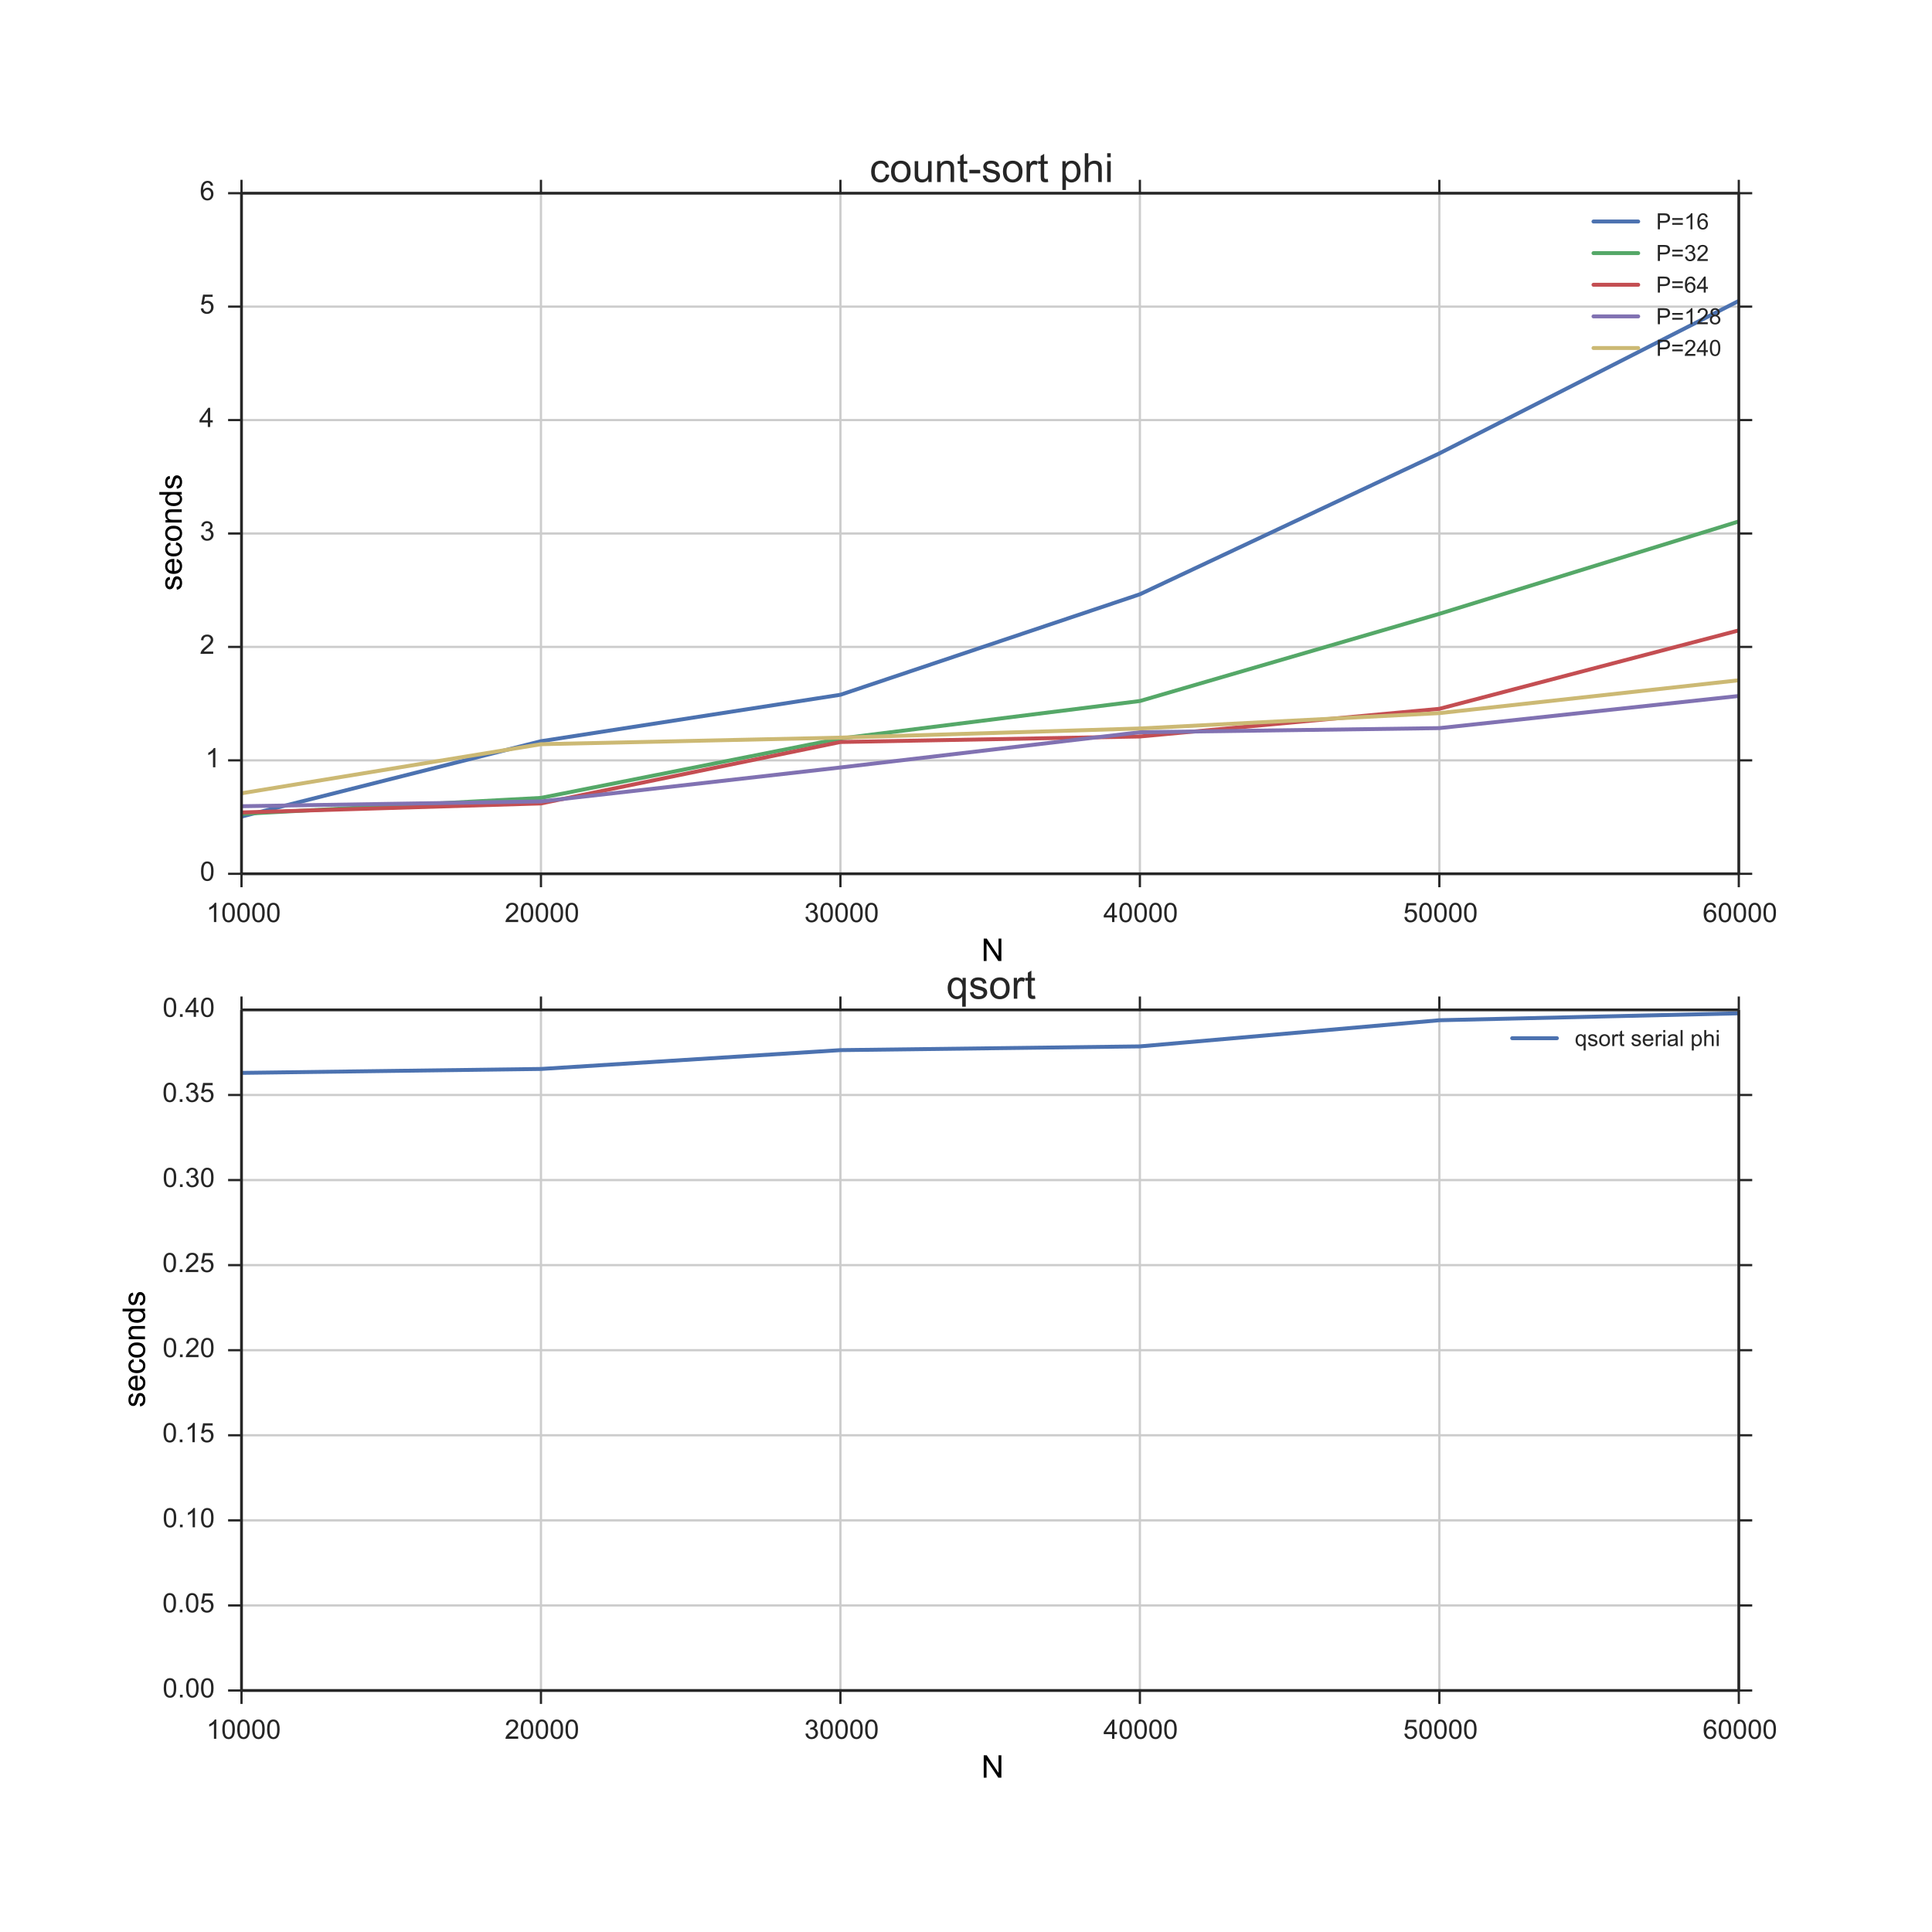 <?xml version="1.0" encoding="utf-8" standalone="no"?>
<!DOCTYPE svg PUBLIC "-//W3C//DTD SVG 1.1//EN"
  "http://www.w3.org/Graphics/SVG/1.1/DTD/svg11.dtd">
<!-- Created with matplotlib (http://matplotlib.org/) -->
<svg height="864pt" version="1.1" viewBox="0 0 864 864" width="864pt" xmlns="http://www.w3.org/2000/svg" xmlns:xlink="http://www.w3.org/1999/xlink">
 <defs>
  <style type="text/css">
*{stroke-linecap:butt;stroke-linejoin:round;}
  </style>
 </defs>
 <g id="figure_1">
  <g id="patch_1">
   <path d="
M0 864
L864 864
L864 0
L0 0
z
" style="fill:#ffffff;"/>
  </g>
  <g id="axes_1">
   <g id="patch_2">
    <path d="
M108 390.764
L777.6 390.764
L777.6 86.4
L108 86.4
z
" style="fill:#ffffff;"/>
   </g>
   <g id="matplotlib.axis_1">
    <g id="xtick_1">
     <g id="line2d_1">
      <path clip-path="url(#p2b1ba3d326)" d="
M108 390.764
L108 86.4" style="fill:none;stroke:#cccccc;stroke-linecap:round;"/>
     </g>
     <g id="line2d_2">
      <defs>
       <path d="
M0 0
L0 6" id="m44d4eda7dc" style="stroke:#262626;"/>
      </defs>
      <g>
       <use style="fill:#262626;stroke:#262626;" x="108.0" xlink:href="#m44d4eda7dc" y="390.764"/>
      </g>
     </g>
     <g id="line2d_3">
      <defs>
       <path d="
M0 0
L0 -6" id="m6214b81e1c" style="stroke:#262626;"/>
      </defs>
      <g>
       <use style="fill:#262626;stroke:#262626;" x="108.0" xlink:href="#m6214b81e1c" y="86.4"/>
      </g>
     </g>
     <g id="text_1">
      <!-- 10000 -->
      <defs>
       <path d="
M4.156 35.297
Q4.156 48 6.766 55.734
Q9.375 63.484 14.516 67.672
Q19.672 71.875 27.484 71.875
Q33.25 71.875 37.594 69.547
Q41.938 67.234 44.766 62.859
Q47.609 58.5 49.219 52.219
Q50.828 45.953 50.828 35.297
Q50.828 22.703 48.234 14.969
Q45.656 7.234 40.5 3
Q35.359 -1.219 27.484 -1.219
Q17.141 -1.219 11.234 6.203
Q4.156 15.141 4.156 35.297
M13.188 35.297
Q13.188 17.672 17.312 11.828
Q21.438 6 27.484 6
Q33.547 6 37.672 11.859
Q41.797 17.719 41.797 35.297
Q41.797 52.984 37.672 58.781
Q33.547 64.594 27.391 64.594
Q21.344 64.594 17.719 59.469
Q13.188 52.938 13.188 35.297" id="ArialMT-30"/>
       <path d="
M37.25 0
L28.469 0
L28.469 56
Q25.297 52.984 20.141 49.953
Q14.984 46.922 10.891 45.406
L10.891 53.906
Q18.266 57.375 23.781 62.297
Q29.297 67.234 31.594 71.875
L37.25 71.875
z
" id="ArialMT-31"/>
      </defs>
      <g style="fill:#262626;" transform="translate(92.257 412.353)scale(0.12 -0.12)">
       <use xlink:href="#ArialMT-31"/>
       <use x="55.615" xlink:href="#ArialMT-30"/>
       <use x="111.23" xlink:href="#ArialMT-30"/>
       <use x="166.846" xlink:href="#ArialMT-30"/>
       <use x="222.461" xlink:href="#ArialMT-30"/>
      </g>
     </g>
    </g>
    <g id="xtick_2">
     <g id="line2d_4">
      <path clip-path="url(#p2b1ba3d326)" d="
M241.92 390.764
L241.92 86.4" style="fill:none;stroke:#cccccc;stroke-linecap:round;"/>
     </g>
     <g id="line2d_5">
      <g>
       <use style="fill:#262626;stroke:#262626;" x="241.92" xlink:href="#m44d4eda7dc" y="390.764"/>
      </g>
     </g>
     <g id="line2d_6">
      <g>
       <use style="fill:#262626;stroke:#262626;" x="241.92" xlink:href="#m6214b81e1c" y="86.4"/>
      </g>
     </g>
     <g id="text_2">
      <!-- 20000 -->
      <defs>
       <path d="
M50.344 8.453
L50.344 0
L3.031 0
Q2.938 3.172 4.047 6.109
Q5.859 10.938 9.828 15.625
Q13.812 20.312 21.344 26.469
Q33.016 36.031 37.109 41.625
Q41.219 47.219 41.219 52.203
Q41.219 57.422 37.469 61
Q33.734 64.594 27.734 64.594
Q21.391 64.594 17.578 60.781
Q13.766 56.984 13.719 50.25
L4.688 51.172
Q5.609 61.281 11.656 66.578
Q17.719 71.875 27.938 71.875
Q38.234 71.875 44.234 66.156
Q50.25 60.453 50.25 52
Q50.25 47.703 48.484 43.547
Q46.734 39.406 42.656 34.812
Q38.578 30.219 29.109 22.219
Q21.188 15.578 18.938 13.203
Q16.703 10.844 15.234 8.453
z
" id="ArialMT-32"/>
      </defs>
      <g style="fill:#262626;" transform="translate(225.7 412.353)scale(0.12 -0.12)">
       <use xlink:href="#ArialMT-32"/>
       <use x="55.615" xlink:href="#ArialMT-30"/>
       <use x="111.23" xlink:href="#ArialMT-30"/>
       <use x="166.846" xlink:href="#ArialMT-30"/>
       <use x="222.461" xlink:href="#ArialMT-30"/>
      </g>
     </g>
    </g>
    <g id="xtick_3">
     <g id="line2d_7">
      <path clip-path="url(#p2b1ba3d326)" d="
M375.84 390.764
L375.84 86.4" style="fill:none;stroke:#cccccc;stroke-linecap:round;"/>
     </g>
     <g id="line2d_8">
      <g>
       <use style="fill:#262626;stroke:#262626;" x="375.84" xlink:href="#m44d4eda7dc" y="390.764"/>
      </g>
     </g>
     <g id="line2d_9">
      <g>
       <use style="fill:#262626;stroke:#262626;" x="375.84" xlink:href="#m6214b81e1c" y="86.4"/>
      </g>
     </g>
     <g id="text_3">
      <!-- 30000 -->
      <defs>
       <path d="
M4.203 18.891
L12.984 20.062
Q14.5 12.594 18.141 9.297
Q21.781 6 27 6
Q33.203 6 37.469 10.297
Q41.75 14.594 41.75 20.953
Q41.75 27 37.797 30.922
Q33.844 34.859 27.734 34.859
Q25.25 34.859 21.531 33.891
L22.516 41.609
Q23.391 41.5 23.922 41.5
Q29.547 41.5 34.031 44.422
Q38.531 47.359 38.531 53.469
Q38.531 58.297 35.25 61.469
Q31.984 64.656 26.812 64.656
Q21.688 64.656 18.266 61.422
Q14.844 58.203 13.875 51.766
L5.078 53.328
Q6.688 62.156 12.391 67.016
Q18.109 71.875 26.609 71.875
Q32.469 71.875 37.391 69.359
Q42.328 66.844 44.938 62.5
Q47.562 58.156 47.562 53.266
Q47.562 48.641 45.062 44.828
Q42.578 41.016 37.703 38.766
Q44.047 37.312 47.562 32.688
Q51.078 28.078 51.078 21.141
Q51.078 11.766 44.234 5.25
Q37.406 -1.266 26.953 -1.266
Q17.531 -1.266 11.297 4.344
Q5.078 9.969 4.203 18.891" id="ArialMT-33"/>
      </defs>
      <g style="fill:#262626;" transform="translate(359.696 412.353)scale(0.12 -0.12)">
       <use xlink:href="#ArialMT-33"/>
       <use x="55.615" xlink:href="#ArialMT-30"/>
       <use x="111.23" xlink:href="#ArialMT-30"/>
       <use x="166.846" xlink:href="#ArialMT-30"/>
       <use x="222.461" xlink:href="#ArialMT-30"/>
      </g>
     </g>
    </g>
    <g id="xtick_4">
     <g id="line2d_10">
      <path clip-path="url(#p2b1ba3d326)" d="
M509.76 390.764
L509.76 86.4" style="fill:none;stroke:#cccccc;stroke-linecap:round;"/>
     </g>
     <g id="line2d_11">
      <g>
       <use style="fill:#262626;stroke:#262626;" x="509.76" xlink:href="#m44d4eda7dc" y="390.764"/>
      </g>
     </g>
     <g id="line2d_12">
      <g>
       <use style="fill:#262626;stroke:#262626;" x="509.76" xlink:href="#m6214b81e1c" y="86.4"/>
      </g>
     </g>
     <g id="text_4">
      <!-- 40000 -->
      <defs>
       <path d="
M32.328 0
L32.328 17.141
L1.266 17.141
L1.266 25.203
L33.938 71.578
L41.109 71.578
L41.109 25.203
L50.781 25.203
L50.781 17.141
L41.109 17.141
L41.109 0
z

M32.328 25.203
L32.328 57.469
L9.906 25.203
z
" id="ArialMT-34"/>
      </defs>
      <g style="fill:#262626;" transform="translate(493.44 412.353)scale(0.12 -0.12)">
       <use xlink:href="#ArialMT-34"/>
       <use x="55.615" xlink:href="#ArialMT-30"/>
       <use x="111.23" xlink:href="#ArialMT-30"/>
       <use x="166.846" xlink:href="#ArialMT-30"/>
       <use x="222.461" xlink:href="#ArialMT-30"/>
      </g>
     </g>
    </g>
    <g id="xtick_5">
     <g id="line2d_13">
      <path clip-path="url(#p2b1ba3d326)" d="
M643.68 390.764
L643.68 86.4" style="fill:none;stroke:#cccccc;stroke-linecap:round;"/>
     </g>
     <g id="line2d_14">
      <g>
       <use style="fill:#262626;stroke:#262626;" x="643.68" xlink:href="#m44d4eda7dc" y="390.764"/>
      </g>
     </g>
     <g id="line2d_15">
      <g>
       <use style="fill:#262626;stroke:#262626;" x="643.68" xlink:href="#m6214b81e1c" y="86.4"/>
      </g>
     </g>
     <g id="text_5">
      <!-- 50000 -->
      <defs>
       <path d="
M4.156 18.75
L13.375 19.531
Q14.406 12.797 18.141 9.391
Q21.875 6 27.156 6
Q33.5 6 37.891 10.781
Q42.281 15.578 42.281 23.484
Q42.281 31 38.062 35.344
Q33.844 39.703 27 39.703
Q22.75 39.703 19.328 37.766
Q15.922 35.844 13.969 32.766
L5.719 33.844
L12.641 70.609
L48.25 70.609
L48.25 62.203
L19.672 62.203
L15.828 42.969
Q22.266 47.469 29.344 47.469
Q38.719 47.469 45.156 40.969
Q51.609 34.469 51.609 24.266
Q51.609 14.547 45.953 7.469
Q39.062 -1.219 27.156 -1.219
Q17.391 -1.219 11.203 4.25
Q5.031 9.719 4.156 18.75" id="ArialMT-35"/>
      </defs>
      <g style="fill:#262626;" transform="translate(627.533 412.353)scale(0.12 -0.12)">
       <use xlink:href="#ArialMT-35"/>
       <use x="55.615" xlink:href="#ArialMT-30"/>
       <use x="111.23" xlink:href="#ArialMT-30"/>
       <use x="166.846" xlink:href="#ArialMT-30"/>
       <use x="222.461" xlink:href="#ArialMT-30"/>
      </g>
     </g>
    </g>
    <g id="xtick_6">
     <g id="line2d_16">
      <path clip-path="url(#p2b1ba3d326)" d="
M777.6 390.764
L777.6 86.4" style="fill:none;stroke:#cccccc;stroke-linecap:round;"/>
     </g>
     <g id="line2d_17">
      <g>
       <use style="fill:#262626;stroke:#262626;" x="777.6" xlink:href="#m44d4eda7dc" y="390.764"/>
      </g>
     </g>
     <g id="line2d_18">
      <g>
       <use style="fill:#262626;stroke:#262626;" x="777.6" xlink:href="#m6214b81e1c" y="86.4"/>
      </g>
     </g>
     <g id="text_6">
      <!-- 60000 -->
      <defs>
       <path d="
M49.75 54.047
L41.016 53.375
Q39.844 58.547 37.703 60.891
Q34.125 64.656 28.906 64.656
Q24.703 64.656 21.531 62.312
Q17.391 59.281 14.984 53.469
Q12.594 47.656 12.5 36.922
Q15.672 41.75 20.266 44.094
Q24.859 46.438 29.891 46.438
Q38.672 46.438 44.844 39.969
Q51.031 33.5 51.031 23.25
Q51.031 16.5 48.125 10.719
Q45.219 4.938 40.141 1.859
Q35.062 -1.219 28.609 -1.219
Q17.625 -1.219 10.688 6.859
Q3.766 14.938 3.766 33.5
Q3.766 54.25 11.422 63.672
Q18.109 71.875 29.438 71.875
Q37.891 71.875 43.281 67.141
Q48.688 62.406 49.75 54.047
M13.875 23.188
Q13.875 18.656 15.797 14.5
Q17.719 10.359 21.188 8.172
Q24.656 6 28.469 6
Q34.031 6 38.031 10.484
Q42.047 14.984 42.047 22.703
Q42.047 30.125 38.078 34.391
Q34.125 38.672 28.125 38.672
Q22.172 38.672 18.016 34.391
Q13.875 30.125 13.875 23.188" id="ArialMT-36"/>
      </defs>
      <g style="fill:#262626;" transform="translate(761.43 412.353)scale(0.12 -0.12)">
       <use xlink:href="#ArialMT-36"/>
       <use x="55.615" xlink:href="#ArialMT-30"/>
       <use x="111.23" xlink:href="#ArialMT-30"/>
       <use x="166.846" xlink:href="#ArialMT-30"/>
       <use x="222.461" xlink:href="#ArialMT-30"/>
      </g>
     </g>
    </g>
    <g id="text_7">
     <!-- N -->
     <defs>
      <path d="
M7.625 0
L7.625 71.578
L17.328 71.578
L54.938 15.375
L54.938 71.578
L64.016 71.578
L64.016 0
L54.297 0
L16.703 56.25
L16.703 0
z
" id="ArialMT-4e"/>
     </defs>
     <g transform="translate(438.853 429.759)scale(0.14 -0.14)">
      <use xlink:href="#ArialMT-4e"/>
     </g>
    </g>
   </g>
   <g id="matplotlib.axis_2">
    <g id="ytick_1">
     <g id="line2d_19">
      <path clip-path="url(#p2b1ba3d326)" d="
M108 390.764
L777.6 390.764" style="fill:none;stroke:#cccccc;stroke-linecap:round;"/>
     </g>
     <g id="line2d_20">
      <defs>
       <path d="
M0 0
L-6 0" id="m0dfa6ce036" style="stroke:#262626;"/>
      </defs>
      <g>
       <use style="fill:#262626;stroke:#262626;" x="108.0" xlink:href="#m0dfa6ce036" y="390.764"/>
      </g>
     </g>
     <g id="line2d_21">
      <defs>
       <path d="
M0 0
L6 0" id="m0afc27f78c" style="stroke:#262626;"/>
      </defs>
      <g>
       <use style="fill:#262626;stroke:#262626;" x="777.6" xlink:href="#m0afc27f78c" y="390.764"/>
      </g>
     </g>
     <g id="text_8">
      <!-- 0 -->
      <g style="fill:#262626;" transform="translate(89.399 393.866)scale(0.12 -0.12)">
       <use xlink:href="#ArialMT-30"/>
      </g>
     </g>
    </g>
    <g id="ytick_2">
     <g id="line2d_22">
      <path clip-path="url(#p2b1ba3d326)" d="
M108 340.036
L777.6 340.036" style="fill:none;stroke:#cccccc;stroke-linecap:round;"/>
     </g>
     <g id="line2d_23">
      <g>
       <use style="fill:#262626;stroke:#262626;" x="108.0" xlink:href="#m0dfa6ce036" y="340.036"/>
      </g>
     </g>
     <g id="line2d_24">
      <g>
       <use style="fill:#262626;stroke:#262626;" x="777.6" xlink:href="#m0afc27f78c" y="340.036"/>
      </g>
     </g>
     <g id="text_9">
      <!-- 1 -->
      <g style="fill:#262626;" transform="translate(91.837 343.139)scale(0.12 -0.12)">
       <use xlink:href="#ArialMT-31"/>
      </g>
     </g>
    </g>
    <g id="ytick_3">
     <g id="line2d_25">
      <path clip-path="url(#p2b1ba3d326)" d="
M108 289.309
L777.6 289.309" style="fill:none;stroke:#cccccc;stroke-linecap:round;"/>
     </g>
     <g id="line2d_26">
      <g>
       <use style="fill:#262626;stroke:#262626;" x="108.0" xlink:href="#m0dfa6ce036" y="289.309"/>
      </g>
     </g>
     <g id="line2d_27">
      <g>
       <use style="fill:#262626;stroke:#262626;" x="777.6" xlink:href="#m0afc27f78c" y="289.309"/>
      </g>
     </g>
     <g id="text_10">
      <!-- 2 -->
      <g style="fill:#262626;" transform="translate(89.311 292.411)scale(0.12 -0.12)">
       <use xlink:href="#ArialMT-32"/>
      </g>
     </g>
    </g>
    <g id="ytick_4">
     <g id="line2d_28">
      <path clip-path="url(#p2b1ba3d326)" d="
M108 238.582
L777.6 238.582" style="fill:none;stroke:#cccccc;stroke-linecap:round;"/>
     </g>
     <g id="line2d_29">
      <g>
       <use style="fill:#262626;stroke:#262626;" x="108.0" xlink:href="#m0dfa6ce036" y="238.582"/>
      </g>
     </g>
     <g id="line2d_30">
      <g>
       <use style="fill:#262626;stroke:#262626;" x="777.6" xlink:href="#m0afc27f78c" y="238.582"/>
      </g>
     </g>
     <g id="text_11">
      <!-- 3 -->
      <g style="fill:#262626;" transform="translate(89.375 241.684)scale(0.12 -0.12)">
       <use xlink:href="#ArialMT-33"/>
      </g>
     </g>
    </g>
    <g id="ytick_5">
     <g id="line2d_31">
      <path clip-path="url(#p2b1ba3d326)" d="
M108 187.855
L777.6 187.855" style="fill:none;stroke:#cccccc;stroke-linecap:round;"/>
     </g>
     <g id="line2d_32">
      <g>
       <use style="fill:#262626;stroke:#262626;" x="108.0" xlink:href="#m0dfa6ce036" y="187.855"/>
      </g>
     </g>
     <g id="line2d_33">
      <g>
       <use style="fill:#262626;stroke:#262626;" x="777.6" xlink:href="#m0afc27f78c" y="187.855"/>
      </g>
     </g>
     <g id="text_12">
      <!-- 4 -->
      <g style="fill:#262626;" transform="translate(89.058 190.957)scale(0.12 -0.12)">
       <use xlink:href="#ArialMT-34"/>
      </g>
     </g>
    </g>
    <g id="ytick_6">
     <g id="line2d_34">
      <path clip-path="url(#p2b1ba3d326)" d="
M108 137.127
L777.6 137.127" style="fill:none;stroke:#cccccc;stroke-linecap:round;"/>
     </g>
     <g id="line2d_35">
      <g>
       <use style="fill:#262626;stroke:#262626;" x="108.0" xlink:href="#m0dfa6ce036" y="137.127"/>
      </g>
     </g>
     <g id="line2d_36">
      <g>
       <use style="fill:#262626;stroke:#262626;" x="777.6" xlink:href="#m0afc27f78c" y="137.127"/>
      </g>
     </g>
     <g id="text_13">
      <!-- 5 -->
      <g style="fill:#262626;" transform="translate(89.306 140.229)scale(0.12 -0.12)">
       <use xlink:href="#ArialMT-35"/>
      </g>
     </g>
    </g>
    <g id="ytick_7">
     <g id="line2d_37">
      <path clip-path="url(#p2b1ba3d326)" d="
M108 86.4
L777.6 86.4" style="fill:none;stroke:#cccccc;stroke-linecap:round;"/>
     </g>
     <g id="line2d_38">
      <g>
       <use style="fill:#262626;stroke:#262626;" x="108.0" xlink:href="#m0dfa6ce036" y="86.4"/>
      </g>
     </g>
     <g id="line2d_39">
      <g>
       <use style="fill:#262626;stroke:#262626;" x="777.6" xlink:href="#m0afc27f78c" y="86.4"/>
      </g>
     </g>
     <g id="text_14">
      <!-- 6 -->
      <g style="fill:#262626;" transform="translate(89.328 89.502)scale(0.12 -0.12)">
       <use xlink:href="#ArialMT-36"/>
      </g>
     </g>
    </g>
    <g id="text_15">
     <!-- seconds -->
     <defs>
      <path d="
M40.438 19
L49.078 17.875
Q47.656 8.938 41.812 3.875
Q35.984 -1.172 27.484 -1.172
Q16.844 -1.172 10.375 5.781
Q3.906 12.75 3.906 25.734
Q3.906 34.125 6.688 40.422
Q9.469 46.734 15.156 49.875
Q20.844 53.031 27.547 53.031
Q35.984 53.031 41.359 48.75
Q46.734 44.484 48.25 36.625
L39.703 35.297
Q38.484 40.531 35.375 43.156
Q32.281 45.797 27.875 45.797
Q21.234 45.797 17.078 41.031
Q12.938 36.281 12.938 25.984
Q12.938 15.531 16.938 10.797
Q20.953 6.062 27.391 6.062
Q32.562 6.062 36.031 9.234
Q39.5 12.406 40.438 19" id="ArialMT-63"/>
      <path d="
M42.094 16.703
L51.172 15.578
Q49.031 7.625 43.219 3.219
Q37.406 -1.172 28.375 -1.172
Q17 -1.172 10.328 5.828
Q3.656 12.844 3.656 25.484
Q3.656 38.578 10.391 45.797
Q17.141 53.031 27.875 53.031
Q38.281 53.031 44.875 45.953
Q51.469 38.875 51.469 26.031
Q51.469 25.25 51.422 23.688
L12.75 23.688
Q13.234 15.141 17.578 10.594
Q21.922 6.062 28.422 6.062
Q33.25 6.062 36.672 8.594
Q40.094 11.141 42.094 16.703
M13.234 30.906
L42.188 30.906
Q41.609 37.453 38.875 40.719
Q34.672 45.797 27.984 45.797
Q21.922 45.797 17.797 41.75
Q13.672 37.703 13.234 30.906" id="ArialMT-65"/>
      <path d="
M40.234 0
L40.234 6.547
Q35.297 -1.172 25.734 -1.172
Q19.531 -1.172 14.328 2.25
Q9.125 5.672 6.266 11.797
Q3.422 17.922 3.422 25.875
Q3.422 33.641 6 39.969
Q8.594 46.297 13.766 49.656
Q18.953 53.031 25.344 53.031
Q30.031 53.031 33.688 51.047
Q37.359 49.078 39.656 45.906
L39.656 71.578
L48.391 71.578
L48.391 0
z

M12.453 25.875
Q12.453 15.922 16.641 10.984
Q20.844 6.062 26.562 6.062
Q32.328 6.062 36.344 10.766
Q40.375 15.484 40.375 25.141
Q40.375 35.797 36.266 40.766
Q32.172 45.75 26.172 45.75
Q20.312 45.75 16.375 40.969
Q12.453 36.188 12.453 25.875" id="ArialMT-64"/>
      <path d="
M3.078 15.484
L11.766 16.844
Q12.5 11.625 15.844 8.844
Q19.188 6.062 25.203 6.062
Q31.25 6.062 34.172 8.516
Q37.109 10.984 37.109 14.312
Q37.109 17.281 34.516 19
Q32.719 20.172 25.531 21.969
Q15.875 24.422 12.141 26.203
Q8.406 27.984 6.469 31.125
Q4.547 34.281 4.547 38.094
Q4.547 41.547 6.125 44.5
Q7.719 47.469 10.453 49.422
Q12.5 50.922 16.031 51.969
Q19.578 53.031 23.641 53.031
Q29.734 53.031 34.344 51.266
Q38.969 49.516 41.156 46.5
Q43.359 43.5 44.188 38.484
L35.594 37.312
Q35.016 41.312 32.203 43.547
Q29.391 45.797 24.266 45.797
Q18.219 45.797 15.625 43.797
Q13.031 41.797 13.031 39.109
Q13.031 37.406 14.109 36.031
Q15.188 34.625 17.484 33.688
Q18.797 33.203 25.25 31.453
Q34.578 28.953 38.25 27.359
Q41.938 25.781 44.031 22.75
Q46.141 19.734 46.141 15.234
Q46.141 10.844 43.578 6.953
Q41.016 3.078 36.172 0.953
Q31.344 -1.172 25.25 -1.172
Q15.141 -1.172 9.844 3.031
Q4.547 7.234 3.078 15.484" id="ArialMT-73"/>
      <path d="
M3.328 25.922
Q3.328 40.328 11.328 47.266
Q18.016 53.031 27.641 53.031
Q38.328 53.031 45.109 46.016
Q51.906 39.016 51.906 26.656
Q51.906 16.656 48.906 10.906
Q45.906 5.172 40.156 2
Q34.422 -1.172 27.641 -1.172
Q16.75 -1.172 10.031 5.812
Q3.328 12.797 3.328 25.922
M12.359 25.922
Q12.359 15.969 16.703 11.016
Q21.047 6.062 27.641 6.062
Q34.188 6.062 38.531 11.031
Q42.875 16.016 42.875 26.219
Q42.875 35.844 38.5 40.797
Q34.125 45.75 27.641 45.75
Q21.047 45.75 16.703 40.812
Q12.359 35.891 12.359 25.922" id="ArialMT-6f"/>
      <path d="
M6.594 0
L6.594 51.859
L14.5 51.859
L14.5 44.484
Q20.219 53.031 31 53.031
Q35.688 53.031 39.625 51.344
Q43.562 49.656 45.516 46.922
Q47.469 44.188 48.25 40.438
Q48.734 37.984 48.734 31.891
L48.734 0
L39.938 0
L39.938 31.547
Q39.938 36.922 38.906 39.578
Q37.891 42.234 35.281 43.812
Q32.672 45.406 29.156 45.406
Q23.531 45.406 19.453 41.844
Q15.375 38.281 15.375 28.328
L15.375 0
z
" id="ArialMT-6e"/>
     </defs>
     <g transform="translate(81.276 264.167)rotate(-90.0)scale(0.14 -0.14)">
      <use xlink:href="#ArialMT-73"/>
      <use x="50.0" xlink:href="#ArialMT-65"/>
      <use x="105.615" xlink:href="#ArialMT-63"/>
      <use x="155.615" xlink:href="#ArialMT-6f"/>
      <use x="211.23" xlink:href="#ArialMT-6e"/>
      <use x="266.846" xlink:href="#ArialMT-64"/>
      <use x="322.461" xlink:href="#ArialMT-73"/>
     </g>
    </g>
   </g>
   <g id="line2d_40">
    <path clip-path="url(#p2b1ba3d326)" d="
M108 365.177
L241.92 331.469
L375.84 310.705
L509.76 265.761
L643.68 202.767
L777.6 134.561" style="fill:none;stroke:#4c72b0;stroke-linecap:round;stroke-width:1.75;"/>
   </g>
   <g id="line2d_41">
    <path clip-path="url(#p2b1ba3d326)" d="
M108 363.996
L241.92 356.821
L375.84 330.258
L509.76 313.499
L643.68 274.509
L777.6 233.19" style="fill:none;stroke:#55a868;stroke-linecap:round;stroke-width:1.75;"/>
   </g>
   <g id="line2d_42">
    <path clip-path="url(#p2b1ba3d326)" d="
M108 363.341
L241.92 359.302
L375.84 331.828
L509.76 329.361
L643.68 316.99
L777.6 281.913" style="fill:none;stroke:#c44e52;stroke-linecap:round;stroke-width:1.75;"/>
   </g>
   <g id="line2d_43">
    <path clip-path="url(#p2b1ba3d326)" d="
M108 360.55
L241.92 358.399
L375.84 343.219
L509.76 327.461
L643.68 325.618
L777.6 311.248" style="fill:none;stroke:#8172b2;stroke-linecap:round;stroke-width:1.75;"/>
   </g>
   <g id="line2d_44">
    <path clip-path="url(#p2b1ba3d326)" d="
M108 354.764
L241.92 332.807
L375.84 329.866
L509.76 325.775
L643.68 318.91
L777.6 304.224" style="fill:none;stroke:#ccb974;stroke-linecap:round;stroke-width:1.75;"/>
   </g>
   <g id="patch_3">
    <path d="
M108 86.4
L777.6 86.4" style="fill:none;stroke:#262626;stroke-width:1.25;"/>
   </g>
   <g id="patch_4">
    <path d="
M777.6 390.764
L777.6 86.4" style="fill:none;stroke:#262626;stroke-width:1.25;"/>
   </g>
   <g id="patch_5">
    <path d="
M108 390.764
L777.6 390.764" style="fill:none;stroke:#262626;stroke-width:1.25;"/>
   </g>
   <g id="patch_6">
    <path d="
M108 390.764
L108 86.4" style="fill:none;stroke:#262626;stroke-width:1.25;"/>
   </g>
   <g id="text_16">
    <!-- count-sort phi -->
    <defs>
     <path d="
M6.594 0
L6.594 71.578
L15.375 71.578
L15.375 45.906
Q21.531 53.031 30.906 53.031
Q36.672 53.031 40.922 50.75
Q45.172 48.484 47 44.484
Q48.828 40.484 48.828 32.859
L48.828 0
L40.047 0
L40.047 32.859
Q40.047 39.453 37.188 42.453
Q34.328 45.453 29.109 45.453
Q25.203 45.453 21.75 43.422
Q18.312 41.406 16.844 37.938
Q15.375 34.469 15.375 28.375
L15.375 0
z
" id="ArialMT-68"/>
     <path d="
M25.781 7.859
L27.047 0.094
Q23.344 -0.688 20.406 -0.688
Q15.625 -0.688 12.984 0.828
Q10.359 2.344 9.281 4.812
Q8.203 7.281 8.203 15.188
L8.203 45.016
L1.766 45.016
L1.766 51.859
L8.203 51.859
L8.203 64.703
L16.938 69.969
L16.938 51.859
L25.781 51.859
L25.781 45.016
L16.938 45.016
L16.938 14.703
Q16.938 10.938 17.406 9.859
Q17.875 8.797 18.922 8.156
Q19.969 7.516 21.922 7.516
Q23.391 7.516 25.781 7.859" id="ArialMT-74"/>
     <path d="
M40.578 0
L40.578 7.625
Q34.516 -1.172 24.125 -1.172
Q19.531 -1.172 15.547 0.578
Q11.578 2.344 9.641 5
Q7.719 7.672 6.938 11.531
Q6.391 14.109 6.391 19.734
L6.391 51.859
L15.188 51.859
L15.188 23.094
Q15.188 16.219 15.719 13.812
Q16.547 10.359 19.234 8.375
Q21.922 6.391 25.875 6.391
Q29.828 6.391 33.297 8.422
Q36.766 10.453 38.203 13.938
Q39.656 17.438 39.656 24.078
L39.656 51.859
L48.438 51.859
L48.438 0
z
" id="ArialMT-75"/>
     <path d="
M6.641 61.469
L6.641 71.578
L15.438 71.578
L15.438 61.469
z

M6.641 0
L6.641 51.859
L15.438 51.859
L15.438 0
z
" id="ArialMT-69"/>
     <path d="
M3.172 21.484
L3.172 30.328
L30.172 30.328
L30.172 21.484
z
" id="ArialMT-2d"/>
     <path d="
M6.594 -19.875
L6.594 51.859
L14.594 51.859
L14.594 45.125
Q17.438 49.078 21 51.047
Q24.562 53.031 29.641 53.031
Q36.281 53.031 41.359 49.609
Q46.438 46.188 49.016 39.953
Q51.609 33.734 51.609 26.312
Q51.609 18.359 48.75 11.984
Q45.906 5.609 40.453 2.219
Q35.016 -1.172 29 -1.172
Q24.609 -1.172 21.109 0.688
Q17.625 2.547 15.375 5.375
L15.375 -19.875
z

M14.547 25.641
Q14.547 15.625 18.594 10.844
Q22.656 6.062 28.422 6.062
Q34.281 6.062 38.453 11.016
Q42.625 15.969 42.625 26.375
Q42.625 36.281 38.547 41.203
Q34.469 46.141 28.812 46.141
Q23.188 46.141 18.859 40.891
Q14.547 35.641 14.547 25.641" id="ArialMT-70"/>
     <path d="
M6.5 0
L6.5 51.859
L14.406 51.859
L14.406 44
Q17.438 49.516 20 51.266
Q22.562 53.031 25.641 53.031
Q30.078 53.031 34.672 50.203
L31.641 42.047
Q28.422 43.953 25.203 43.953
Q22.312 43.953 20.016 42.219
Q17.719 40.484 16.75 37.406
Q15.281 32.719 15.281 27.156
L15.281 0
z
" id="ArialMT-72"/>
     <path id="ArialMT-20"/>
    </defs>
    <g style="fill:#262626;" transform="translate(388.887 81.4)scale(0.18 -0.18)">
     <use xlink:href="#ArialMT-63"/>
     <use x="50.0" xlink:href="#ArialMT-6f"/>
     <use x="105.615" xlink:href="#ArialMT-75"/>
     <use x="161.23" xlink:href="#ArialMT-6e"/>
     <use x="216.846" xlink:href="#ArialMT-74"/>
     <use x="244.629" xlink:href="#ArialMT-2d"/>
     <use x="277.93" xlink:href="#ArialMT-73"/>
     <use x="327.93" xlink:href="#ArialMT-6f"/>
     <use x="383.545" xlink:href="#ArialMT-72"/>
     <use x="416.846" xlink:href="#ArialMT-74"/>
     <use x="444.629" xlink:href="#ArialMT-20"/>
     <use x="472.412" xlink:href="#ArialMT-70"/>
     <use x="528.027" xlink:href="#ArialMT-68"/>
     <use x="583.643" xlink:href="#ArialMT-69"/>
    </g>
   </g>
   <g id="legend_1">
    <g id="line2d_45">
     <path d="
M712.617 99.058
L732.617 99.058" style="fill:none;stroke:#4c72b0;stroke-linecap:round;stroke-width:1.75;"/>
    </g>
    <g id="line2d_46"/>
    <g id="text_17">
     <!-- P=16 -->
     <defs>
      <path d="
M7.719 0
L7.719 71.578
L34.719 71.578
Q41.844 71.578 45.609 70.906
Q50.875 70.016 54.438 67.547
Q58.016 65.094 60.188 60.641
Q62.359 56.203 62.359 50.875
Q62.359 41.75 56.547 35.422
Q50.734 29.109 35.547 29.109
L17.188 29.109
L17.188 0
z

M17.188 37.547
L35.688 37.547
Q44.875 37.547 48.734 40.969
Q52.594 44.391 52.594 50.594
Q52.594 55.078 50.312 58.266
Q48.047 61.469 44.344 62.5
Q41.938 63.141 35.5 63.141
L17.188 63.141
z
" id="ArialMT-50"/>
      <path d="
M52.828 42.094
L5.562 42.094
L5.562 50.297
L52.828 50.297
z

M52.828 20.359
L5.562 20.359
L5.562 28.562
L52.828 28.562
z
" id="ArialMT-3d"/>
     </defs>
     <g style="fill:#262626;" transform="translate(740.617 102.558)scale(0.1 -0.1)">
      <use xlink:href="#ArialMT-50"/>
      <use x="66.699" xlink:href="#ArialMT-3d"/>
      <use x="125.098" xlink:href="#ArialMT-31"/>
      <use x="180.713" xlink:href="#ArialMT-36"/>
     </g>
    </g>
    <g id="line2d_47">
     <path d="
M712.617 113.203
L732.617 113.203" style="fill:none;stroke:#55a868;stroke-linecap:round;stroke-width:1.75;"/>
    </g>
    <g id="line2d_48"/>
    <g id="text_18">
     <!-- P=32 -->
     <g style="fill:#262626;" transform="translate(740.617 116.703)scale(0.1 -0.1)">
      <use xlink:href="#ArialMT-50"/>
      <use x="66.699" xlink:href="#ArialMT-3d"/>
      <use x="125.098" xlink:href="#ArialMT-33"/>
      <use x="180.713" xlink:href="#ArialMT-32"/>
     </g>
    </g>
    <g id="line2d_49">
     <path d="
M712.617 127.348
L732.617 127.348" style="fill:none;stroke:#c44e52;stroke-linecap:round;stroke-width:1.75;"/>
    </g>
    <g id="line2d_50"/>
    <g id="text_19">
     <!-- P=64 -->
     <g style="fill:#262626;" transform="translate(740.617 130.848)scale(0.1 -0.1)">
      <use xlink:href="#ArialMT-50"/>
      <use x="66.699" xlink:href="#ArialMT-3d"/>
      <use x="125.098" xlink:href="#ArialMT-36"/>
      <use x="180.713" xlink:href="#ArialMT-34"/>
     </g>
    </g>
    <g id="line2d_51">
     <path d="
M712.617 141.494
L732.617 141.494" style="fill:none;stroke:#8172b2;stroke-linecap:round;stroke-width:1.75;"/>
    </g>
    <g id="line2d_52"/>
    <g id="text_20">
     <!-- P=128 -->
     <defs>
      <path d="
M17.672 38.812
Q12.203 40.828 9.562 44.531
Q6.938 48.25 6.938 53.422
Q6.938 61.234 12.547 66.547
Q18.172 71.875 27.484 71.875
Q36.859 71.875 42.578 66.422
Q48.297 60.984 48.297 53.172
Q48.297 48.188 45.672 44.5
Q43.062 40.828 37.75 38.812
Q44.344 36.672 47.781 31.875
Q51.219 27.094 51.219 20.453
Q51.219 11.281 44.719 5.031
Q38.234 -1.219 27.641 -1.219
Q17.047 -1.219 10.547 5.047
Q4.047 11.328 4.047 20.703
Q4.047 27.688 7.594 32.391
Q11.141 37.109 17.672 38.812
M15.922 53.719
Q15.922 48.641 19.188 45.406
Q22.469 42.188 27.688 42.188
Q32.766 42.188 36.016 45.375
Q39.266 48.578 39.266 53.219
Q39.266 58.062 35.906 61.359
Q32.562 64.656 27.594 64.656
Q22.562 64.656 19.234 61.422
Q15.922 58.203 15.922 53.719
M13.094 20.656
Q13.094 16.891 14.875 13.375
Q16.656 9.859 20.172 7.922
Q23.688 6 27.734 6
Q34.031 6 38.125 10.047
Q42.234 14.109 42.234 20.359
Q42.234 26.703 38.016 30.859
Q33.797 35.016 27.438 35.016
Q21.234 35.016 17.156 30.906
Q13.094 26.812 13.094 20.656" id="ArialMT-38"/>
     </defs>
     <g style="fill:#262626;" transform="translate(740.617 144.994)scale(0.1 -0.1)">
      <use xlink:href="#ArialMT-50"/>
      <use x="66.699" xlink:href="#ArialMT-3d"/>
      <use x="125.098" xlink:href="#ArialMT-31"/>
      <use x="180.713" xlink:href="#ArialMT-32"/>
      <use x="236.328" xlink:href="#ArialMT-38"/>
     </g>
    </g>
    <g id="line2d_53">
     <path d="
M712.617 155.639
L732.617 155.639" style="fill:none;stroke:#ccb974;stroke-linecap:round;stroke-width:1.75;"/>
    </g>
    <g id="line2d_54"/>
    <g id="text_21">
     <!-- P=240 -->
     <g style="fill:#262626;" transform="translate(740.617 159.139)scale(0.1 -0.1)">
      <use xlink:href="#ArialMT-50"/>
      <use x="66.699" xlink:href="#ArialMT-3d"/>
      <use x="125.098" xlink:href="#ArialMT-32"/>
      <use x="180.713" xlink:href="#ArialMT-34"/>
      <use x="236.328" xlink:href="#ArialMT-30"/>
     </g>
    </g>
   </g>
  </g>
  <g id="axes_2">
   <g id="patch_7">
    <path d="
M108 756
L777.6 756
L777.6 451.636
L108 451.636
z
" style="fill:#ffffff;"/>
   </g>
   <g id="matplotlib.axis_3">
    <g id="xtick_7">
     <g id="line2d_55">
      <path clip-path="url(#p250e42905c)" d="
M108 756
L108 451.636" style="fill:none;stroke:#cccccc;stroke-linecap:round;"/>
     </g>
     <g id="line2d_56">
      <g>
       <use style="fill:#262626;stroke:#262626;" x="108.0" xlink:href="#m44d4eda7dc" y="756.0"/>
      </g>
     </g>
     <g id="line2d_57">
      <g>
       <use style="fill:#262626;stroke:#262626;" x="108.0" xlink:href="#m6214b81e1c" y="451.636"/>
      </g>
     </g>
     <g id="text_22">
      <!-- 10000 -->
      <g style="fill:#262626;" transform="translate(92.257 777.589)scale(0.12 -0.12)">
       <use xlink:href="#ArialMT-31"/>
       <use x="55.615" xlink:href="#ArialMT-30"/>
       <use x="111.23" xlink:href="#ArialMT-30"/>
       <use x="166.846" xlink:href="#ArialMT-30"/>
       <use x="222.461" xlink:href="#ArialMT-30"/>
      </g>
     </g>
    </g>
    <g id="xtick_8">
     <g id="line2d_58">
      <path clip-path="url(#p250e42905c)" d="
M241.92 756
L241.92 451.636" style="fill:none;stroke:#cccccc;stroke-linecap:round;"/>
     </g>
     <g id="line2d_59">
      <g>
       <use style="fill:#262626;stroke:#262626;" x="241.92" xlink:href="#m44d4eda7dc" y="756.0"/>
      </g>
     </g>
     <g id="line2d_60">
      <g>
       <use style="fill:#262626;stroke:#262626;" x="241.92" xlink:href="#m6214b81e1c" y="451.636"/>
      </g>
     </g>
     <g id="text_23">
      <!-- 20000 -->
      <g style="fill:#262626;" transform="translate(225.7 777.589)scale(0.12 -0.12)">
       <use xlink:href="#ArialMT-32"/>
       <use x="55.615" xlink:href="#ArialMT-30"/>
       <use x="111.23" xlink:href="#ArialMT-30"/>
       <use x="166.846" xlink:href="#ArialMT-30"/>
       <use x="222.461" xlink:href="#ArialMT-30"/>
      </g>
     </g>
    </g>
    <g id="xtick_9">
     <g id="line2d_61">
      <path clip-path="url(#p250e42905c)" d="
M375.84 756
L375.84 451.636" style="fill:none;stroke:#cccccc;stroke-linecap:round;"/>
     </g>
     <g id="line2d_62">
      <g>
       <use style="fill:#262626;stroke:#262626;" x="375.84" xlink:href="#m44d4eda7dc" y="756.0"/>
      </g>
     </g>
     <g id="line2d_63">
      <g>
       <use style="fill:#262626;stroke:#262626;" x="375.84" xlink:href="#m6214b81e1c" y="451.636"/>
      </g>
     </g>
     <g id="text_24">
      <!-- 30000 -->
      <g style="fill:#262626;" transform="translate(359.696 777.589)scale(0.12 -0.12)">
       <use xlink:href="#ArialMT-33"/>
       <use x="55.615" xlink:href="#ArialMT-30"/>
       <use x="111.23" xlink:href="#ArialMT-30"/>
       <use x="166.846" xlink:href="#ArialMT-30"/>
       <use x="222.461" xlink:href="#ArialMT-30"/>
      </g>
     </g>
    </g>
    <g id="xtick_10">
     <g id="line2d_64">
      <path clip-path="url(#p250e42905c)" d="
M509.76 756
L509.76 451.636" style="fill:none;stroke:#cccccc;stroke-linecap:round;"/>
     </g>
     <g id="line2d_65">
      <g>
       <use style="fill:#262626;stroke:#262626;" x="509.76" xlink:href="#m44d4eda7dc" y="756.0"/>
      </g>
     </g>
     <g id="line2d_66">
      <g>
       <use style="fill:#262626;stroke:#262626;" x="509.76" xlink:href="#m6214b81e1c" y="451.636"/>
      </g>
     </g>
     <g id="text_25">
      <!-- 40000 -->
      <g style="fill:#262626;" transform="translate(493.44 777.589)scale(0.12 -0.12)">
       <use xlink:href="#ArialMT-34"/>
       <use x="55.615" xlink:href="#ArialMT-30"/>
       <use x="111.23" xlink:href="#ArialMT-30"/>
       <use x="166.846" xlink:href="#ArialMT-30"/>
       <use x="222.461" xlink:href="#ArialMT-30"/>
      </g>
     </g>
    </g>
    <g id="xtick_11">
     <g id="line2d_67">
      <path clip-path="url(#p250e42905c)" d="
M643.68 756
L643.68 451.636" style="fill:none;stroke:#cccccc;stroke-linecap:round;"/>
     </g>
     <g id="line2d_68">
      <g>
       <use style="fill:#262626;stroke:#262626;" x="643.68" xlink:href="#m44d4eda7dc" y="756.0"/>
      </g>
     </g>
     <g id="line2d_69">
      <g>
       <use style="fill:#262626;stroke:#262626;" x="643.68" xlink:href="#m6214b81e1c" y="451.636"/>
      </g>
     </g>
     <g id="text_26">
      <!-- 50000 -->
      <g style="fill:#262626;" transform="translate(627.533 777.589)scale(0.12 -0.12)">
       <use xlink:href="#ArialMT-35"/>
       <use x="55.615" xlink:href="#ArialMT-30"/>
       <use x="111.23" xlink:href="#ArialMT-30"/>
       <use x="166.846" xlink:href="#ArialMT-30"/>
       <use x="222.461" xlink:href="#ArialMT-30"/>
      </g>
     </g>
    </g>
    <g id="xtick_12">
     <g id="line2d_70">
      <path clip-path="url(#p250e42905c)" d="
M777.6 756
L777.6 451.636" style="fill:none;stroke:#cccccc;stroke-linecap:round;"/>
     </g>
     <g id="line2d_71">
      <g>
       <use style="fill:#262626;stroke:#262626;" x="777.6" xlink:href="#m44d4eda7dc" y="756.0"/>
      </g>
     </g>
     <g id="line2d_72">
      <g>
       <use style="fill:#262626;stroke:#262626;" x="777.6" xlink:href="#m6214b81e1c" y="451.636"/>
      </g>
     </g>
     <g id="text_27">
      <!-- 60000 -->
      <g style="fill:#262626;" transform="translate(761.43 777.589)scale(0.12 -0.12)">
       <use xlink:href="#ArialMT-36"/>
       <use x="55.615" xlink:href="#ArialMT-30"/>
       <use x="111.23" xlink:href="#ArialMT-30"/>
       <use x="166.846" xlink:href="#ArialMT-30"/>
       <use x="222.461" xlink:href="#ArialMT-30"/>
      </g>
     </g>
    </g>
    <g id="text_28">
     <!-- N -->
     <g transform="translate(438.853 794.995)scale(0.14 -0.14)">
      <use xlink:href="#ArialMT-4e"/>
     </g>
    </g>
   </g>
   <g id="matplotlib.axis_4">
    <g id="ytick_8">
     <g id="line2d_73">
      <path clip-path="url(#p250e42905c)" d="
M108 756
L777.6 756" style="fill:none;stroke:#cccccc;stroke-linecap:round;"/>
     </g>
     <g id="line2d_74">
      <g>
       <use style="fill:#262626;stroke:#262626;" x="108.0" xlink:href="#m0dfa6ce036" y="756.0"/>
      </g>
     </g>
     <g id="line2d_75">
      <g>
       <use style="fill:#262626;stroke:#262626;" x="777.6" xlink:href="#m0afc27f78c" y="756.0"/>
      </g>
     </g>
     <g id="text_29">
      <!-- 0.00 -->
      <defs>
       <path d="
M9.078 0
L9.078 10.016
L19.094 10.016
L19.094 0
z
" id="ArialMT-2e"/>
      </defs>
      <g style="fill:#262626;" transform="translate(72.719 759.102)scale(0.12 -0.12)">
       <use xlink:href="#ArialMT-30"/>
       <use x="55.615" xlink:href="#ArialMT-2e"/>
       <use x="83.398" xlink:href="#ArialMT-30"/>
       <use x="139.014" xlink:href="#ArialMT-30"/>
      </g>
     </g>
    </g>
    <g id="ytick_9">
     <g id="line2d_76">
      <path clip-path="url(#p250e42905c)" d="
M108 717.955
L777.6 717.955" style="fill:none;stroke:#cccccc;stroke-linecap:round;"/>
     </g>
     <g id="line2d_77">
      <g>
       <use style="fill:#262626;stroke:#262626;" x="108.0" xlink:href="#m0dfa6ce036" y="717.955"/>
      </g>
     </g>
     <g id="line2d_78">
      <g>
       <use style="fill:#262626;stroke:#262626;" x="777.6" xlink:href="#m0afc27f78c" y="717.955"/>
      </g>
     </g>
     <g id="text_30">
      <!-- 0.05 -->
      <g style="fill:#262626;" transform="translate(72.626 721.057)scale(0.12 -0.12)">
       <use xlink:href="#ArialMT-30"/>
       <use x="55.615" xlink:href="#ArialMT-2e"/>
       <use x="83.398" xlink:href="#ArialMT-30"/>
       <use x="139.014" xlink:href="#ArialMT-35"/>
      </g>
     </g>
    </g>
    <g id="ytick_10">
     <g id="line2d_79">
      <path clip-path="url(#p250e42905c)" d="
M108 679.909
L777.6 679.909" style="fill:none;stroke:#cccccc;stroke-linecap:round;"/>
     </g>
     <g id="line2d_80">
      <g>
       <use style="fill:#262626;stroke:#262626;" x="108.0" xlink:href="#m0dfa6ce036" y="679.909"/>
      </g>
     </g>
     <g id="line2d_81">
      <g>
       <use style="fill:#262626;stroke:#262626;" x="777.6" xlink:href="#m0afc27f78c" y="679.909"/>
      </g>
     </g>
     <g id="text_31">
      <!-- 0.10 -->
      <g style="fill:#262626;" transform="translate(72.719 683.011)scale(0.12 -0.12)">
       <use xlink:href="#ArialMT-30"/>
       <use x="55.615" xlink:href="#ArialMT-2e"/>
       <use x="83.398" xlink:href="#ArialMT-31"/>
       <use x="139.014" xlink:href="#ArialMT-30"/>
      </g>
     </g>
    </g>
    <g id="ytick_11">
     <g id="line2d_82">
      <path clip-path="url(#p250e42905c)" d="
M108 641.864
L777.6 641.864" style="fill:none;stroke:#cccccc;stroke-linecap:round;"/>
     </g>
     <g id="line2d_83">
      <g>
       <use style="fill:#262626;stroke:#262626;" x="108.0" xlink:href="#m0dfa6ce036" y="641.864"/>
      </g>
     </g>
     <g id="line2d_84">
      <g>
       <use style="fill:#262626;stroke:#262626;" x="777.6" xlink:href="#m0afc27f78c" y="641.864"/>
      </g>
     </g>
     <g id="text_32">
      <!-- 0.15 -->
      <g style="fill:#262626;" transform="translate(72.626 644.966)scale(0.12 -0.12)">
       <use xlink:href="#ArialMT-30"/>
       <use x="55.615" xlink:href="#ArialMT-2e"/>
       <use x="83.398" xlink:href="#ArialMT-31"/>
       <use x="139.014" xlink:href="#ArialMT-35"/>
      </g>
     </g>
    </g>
    <g id="ytick_12">
     <g id="line2d_85">
      <path clip-path="url(#p250e42905c)" d="
M108 603.818
L777.6 603.818" style="fill:none;stroke:#cccccc;stroke-linecap:round;"/>
     </g>
     <g id="line2d_86">
      <g>
       <use style="fill:#262626;stroke:#262626;" x="108.0" xlink:href="#m0dfa6ce036" y="603.818"/>
      </g>
     </g>
     <g id="line2d_87">
      <g>
       <use style="fill:#262626;stroke:#262626;" x="777.6" xlink:href="#m0afc27f78c" y="603.818"/>
      </g>
     </g>
     <g id="text_33">
      <!-- 0.20 -->
      <g style="fill:#262626;" transform="translate(72.719 606.92)scale(0.12 -0.12)">
       <use xlink:href="#ArialMT-30"/>
       <use x="55.615" xlink:href="#ArialMT-2e"/>
       <use x="83.398" xlink:href="#ArialMT-32"/>
       <use x="139.014" xlink:href="#ArialMT-30"/>
      </g>
     </g>
    </g>
    <g id="ytick_13">
     <g id="line2d_88">
      <path clip-path="url(#p250e42905c)" d="
M108 565.773
L777.6 565.773" style="fill:none;stroke:#cccccc;stroke-linecap:round;"/>
     </g>
     <g id="line2d_89">
      <g>
       <use style="fill:#262626;stroke:#262626;" x="108.0" xlink:href="#m0dfa6ce036" y="565.773"/>
      </g>
     </g>
     <g id="line2d_90">
      <g>
       <use style="fill:#262626;stroke:#262626;" x="777.6" xlink:href="#m0afc27f78c" y="565.773"/>
      </g>
     </g>
     <g id="text_34">
      <!-- 0.25 -->
      <g style="fill:#262626;" transform="translate(72.626 568.875)scale(0.12 -0.12)">
       <use xlink:href="#ArialMT-30"/>
       <use x="55.615" xlink:href="#ArialMT-2e"/>
       <use x="83.398" xlink:href="#ArialMT-32"/>
       <use x="139.014" xlink:href="#ArialMT-35"/>
      </g>
     </g>
    </g>
    <g id="ytick_14">
     <g id="line2d_91">
      <path clip-path="url(#p250e42905c)" d="
M108 527.727
L777.6 527.727" style="fill:none;stroke:#cccccc;stroke-linecap:round;"/>
     </g>
     <g id="line2d_92">
      <g>
       <use style="fill:#262626;stroke:#262626;" x="108.0" xlink:href="#m0dfa6ce036" y="527.727"/>
      </g>
     </g>
     <g id="line2d_93">
      <g>
       <use style="fill:#262626;stroke:#262626;" x="777.6" xlink:href="#m0afc27f78c" y="527.727"/>
      </g>
     </g>
     <g id="text_35">
      <!-- 0.30 -->
      <g style="fill:#262626;" transform="translate(72.719 530.829)scale(0.12 -0.12)">
       <use xlink:href="#ArialMT-30"/>
       <use x="55.615" xlink:href="#ArialMT-2e"/>
       <use x="83.398" xlink:href="#ArialMT-33"/>
       <use x="139.014" xlink:href="#ArialMT-30"/>
      </g>
     </g>
    </g>
    <g id="ytick_15">
     <g id="line2d_94">
      <path clip-path="url(#p250e42905c)" d="
M108 489.682
L777.6 489.682" style="fill:none;stroke:#cccccc;stroke-linecap:round;"/>
     </g>
     <g id="line2d_95">
      <g>
       <use style="fill:#262626;stroke:#262626;" x="108.0" xlink:href="#m0dfa6ce036" y="489.682"/>
      </g>
     </g>
     <g id="line2d_96">
      <g>
       <use style="fill:#262626;stroke:#262626;" x="777.6" xlink:href="#m0afc27f78c" y="489.682"/>
      </g>
     </g>
     <g id="text_36">
      <!-- 0.35 -->
      <g style="fill:#262626;" transform="translate(72.626 492.784)scale(0.12 -0.12)">
       <use xlink:href="#ArialMT-30"/>
       <use x="55.615" xlink:href="#ArialMT-2e"/>
       <use x="83.398" xlink:href="#ArialMT-33"/>
       <use x="139.014" xlink:href="#ArialMT-35"/>
      </g>
     </g>
    </g>
    <g id="ytick_16">
     <g id="text_37">
      <!-- 0.40 -->
      <g style="fill:#262626;" transform="translate(72.719 454.739)scale(0.12 -0.12)">
       <use xlink:href="#ArialMT-30"/>
       <use x="55.615" xlink:href="#ArialMT-2e"/>
       <use x="83.398" xlink:href="#ArialMT-34"/>
       <use x="139.014" xlink:href="#ArialMT-30"/>
      </g>
     </g>
    </g>
    <g id="text_38">
     <!-- seconds -->
     <g transform="translate(64.843 629.403)rotate(-90.0)scale(0.14 -0.14)">
      <use xlink:href="#ArialMT-73"/>
      <use x="50.0" xlink:href="#ArialMT-65"/>
      <use x="105.615" xlink:href="#ArialMT-63"/>
      <use x="155.615" xlink:href="#ArialMT-6f"/>
      <use x="211.23" xlink:href="#ArialMT-6e"/>
      <use x="266.846" xlink:href="#ArialMT-64"/>
      <use x="322.461" xlink:href="#ArialMT-73"/>
     </g>
    </g>
   </g>
   <g id="line2d_97">
    <path clip-path="url(#p250e42905c)" d="
M108 479.802
L241.92 478.04
L375.84 469.624
L509.76 467.95
L643.68 456.256
L777.6 453.166" style="fill:none;stroke:#4c72b0;stroke-linecap:round;stroke-width:1.75;"/>
   </g>
   <g id="patch_8">
    <path d="
M108 451.636
L777.6 451.636" style="fill:none;stroke:#262626;stroke-width:1.25;"/>
   </g>
   <g id="patch_9">
    <path d="
M777.6 756
L777.6 451.636" style="fill:none;stroke:#262626;stroke-width:1.25;"/>
   </g>
   <g id="patch_10">
    <path d="
M108 756
L777.6 756" style="fill:none;stroke:#262626;stroke-width:1.25;"/>
   </g>
   <g id="patch_11">
    <path d="
M108 756
L108 451.636" style="fill:none;stroke:#262626;stroke-width:1.25;"/>
   </g>
   <g id="text_39">
    <!-- qsort -->
    <defs>
     <path d="
M39.656 -19.875
L39.656 5.516
Q37.594 2.641 33.906 0.734
Q30.219 -1.172 26.078 -1.172
Q16.844 -1.172 10.172 6.203
Q3.516 13.578 3.516 26.422
Q3.516 34.234 6.219 40.422
Q8.938 46.625 14.078 49.828
Q19.234 53.031 25.391 53.031
Q35.016 53.031 40.531 44.922
L40.531 51.859
L48.438 51.859
L48.438 -19.875
z

M12.547 26.078
Q12.547 16.062 16.75 11.062
Q20.953 6.062 26.812 6.062
Q32.422 6.062 36.469 10.812
Q40.531 15.578 40.531 25.297
Q40.531 35.641 36.25 40.859
Q31.984 46.094 26.219 46.094
Q20.516 46.094 16.531 41.234
Q12.547 36.375 12.547 26.078" id="ArialMT-71"/>
    </defs>
    <g style="fill:#262626;" transform="translate(423.176 446.636)scale(0.18 -0.18)">
     <use xlink:href="#ArialMT-71"/>
     <use x="55.615" xlink:href="#ArialMT-73"/>
     <use x="105.615" xlink:href="#ArialMT-6f"/>
     <use x="161.23" xlink:href="#ArialMT-72"/>
     <use x="194.531" xlink:href="#ArialMT-74"/>
    </g>
   </g>
   <g id="legend_2">
    <g id="line2d_98">
     <path d="
M676.253 464.294
L696.253 464.294" style="fill:none;stroke:#4c72b0;stroke-linecap:round;stroke-width:1.75;"/>
    </g>
    <g id="line2d_99"/>
    <g id="text_40">
     <!-- qsort serial phi -->
     <defs>
      <path d="
M6.391 0
L6.391 71.578
L15.188 71.578
L15.188 0
z
" id="ArialMT-6c"/>
      <path d="
M40.438 6.391
Q35.547 2.25 31.031 0.531
Q26.516 -1.172 21.344 -1.172
Q12.797 -1.172 8.203 3
Q3.609 7.172 3.609 13.672
Q3.609 17.484 5.344 20.625
Q7.078 23.781 9.891 25.688
Q12.703 27.594 16.219 28.562
Q18.797 29.25 24.031 29.891
Q34.672 31.156 39.703 32.906
Q39.75 34.719 39.75 35.203
Q39.75 40.578 37.25 42.781
Q33.891 45.75 27.25 45.75
Q21.047 45.75 18.094 43.578
Q15.141 41.406 13.719 35.891
L5.125 37.062
Q6.297 42.578 8.984 45.969
Q11.672 49.359 16.75 51.188
Q21.828 53.031 28.516 53.031
Q35.156 53.031 39.297 51.469
Q43.453 49.906 45.406 47.531
Q47.359 45.172 48.141 41.547
Q48.578 39.312 48.578 33.453
L48.578 21.734
Q48.578 9.469 49.141 6.219
Q49.703 2.984 51.375 0
L42.188 0
Q40.828 2.734 40.438 6.391
M39.703 26.031
Q34.906 24.078 25.344 22.703
Q19.922 21.922 17.672 20.938
Q15.438 19.969 14.203 18.094
Q12.984 16.219 12.984 13.922
Q12.984 10.406 15.641 8.062
Q18.312 5.719 23.438 5.719
Q28.516 5.719 32.469 7.938
Q36.422 10.156 38.281 14.016
Q39.703 17 39.703 22.797
z
" id="ArialMT-61"/>
     </defs>
     <g style="fill:#262626;" transform="translate(704.253 467.794)scale(0.1 -0.1)">
      <use xlink:href="#ArialMT-71"/>
      <use x="55.615" xlink:href="#ArialMT-73"/>
      <use x="105.615" xlink:href="#ArialMT-6f"/>
      <use x="161.23" xlink:href="#ArialMT-72"/>
      <use x="194.531" xlink:href="#ArialMT-74"/>
      <use x="222.314" xlink:href="#ArialMT-20"/>
      <use x="250.098" xlink:href="#ArialMT-73"/>
      <use x="300.098" xlink:href="#ArialMT-65"/>
      <use x="355.713" xlink:href="#ArialMT-72"/>
      <use x="389.014" xlink:href="#ArialMT-69"/>
      <use x="411.23" xlink:href="#ArialMT-61"/>
      <use x="466.846" xlink:href="#ArialMT-6c"/>
      <use x="489.062" xlink:href="#ArialMT-20"/>
      <use x="516.846" xlink:href="#ArialMT-70"/>
      <use x="572.461" xlink:href="#ArialMT-68"/>
      <use x="628.076" xlink:href="#ArialMT-69"/>
     </g>
    </g>
   </g>
  </g>
 </g>
 <defs>
  <clipPath id="p250e42905c">
   <rect height="304.364" width="669.6" x="108.0" y="451.636"/>
  </clipPath>
  <clipPath id="p2b1ba3d326">
   <rect height="304.364" width="669.6" x="108.0" y="86.4"/>
  </clipPath>
 </defs>
</svg>
